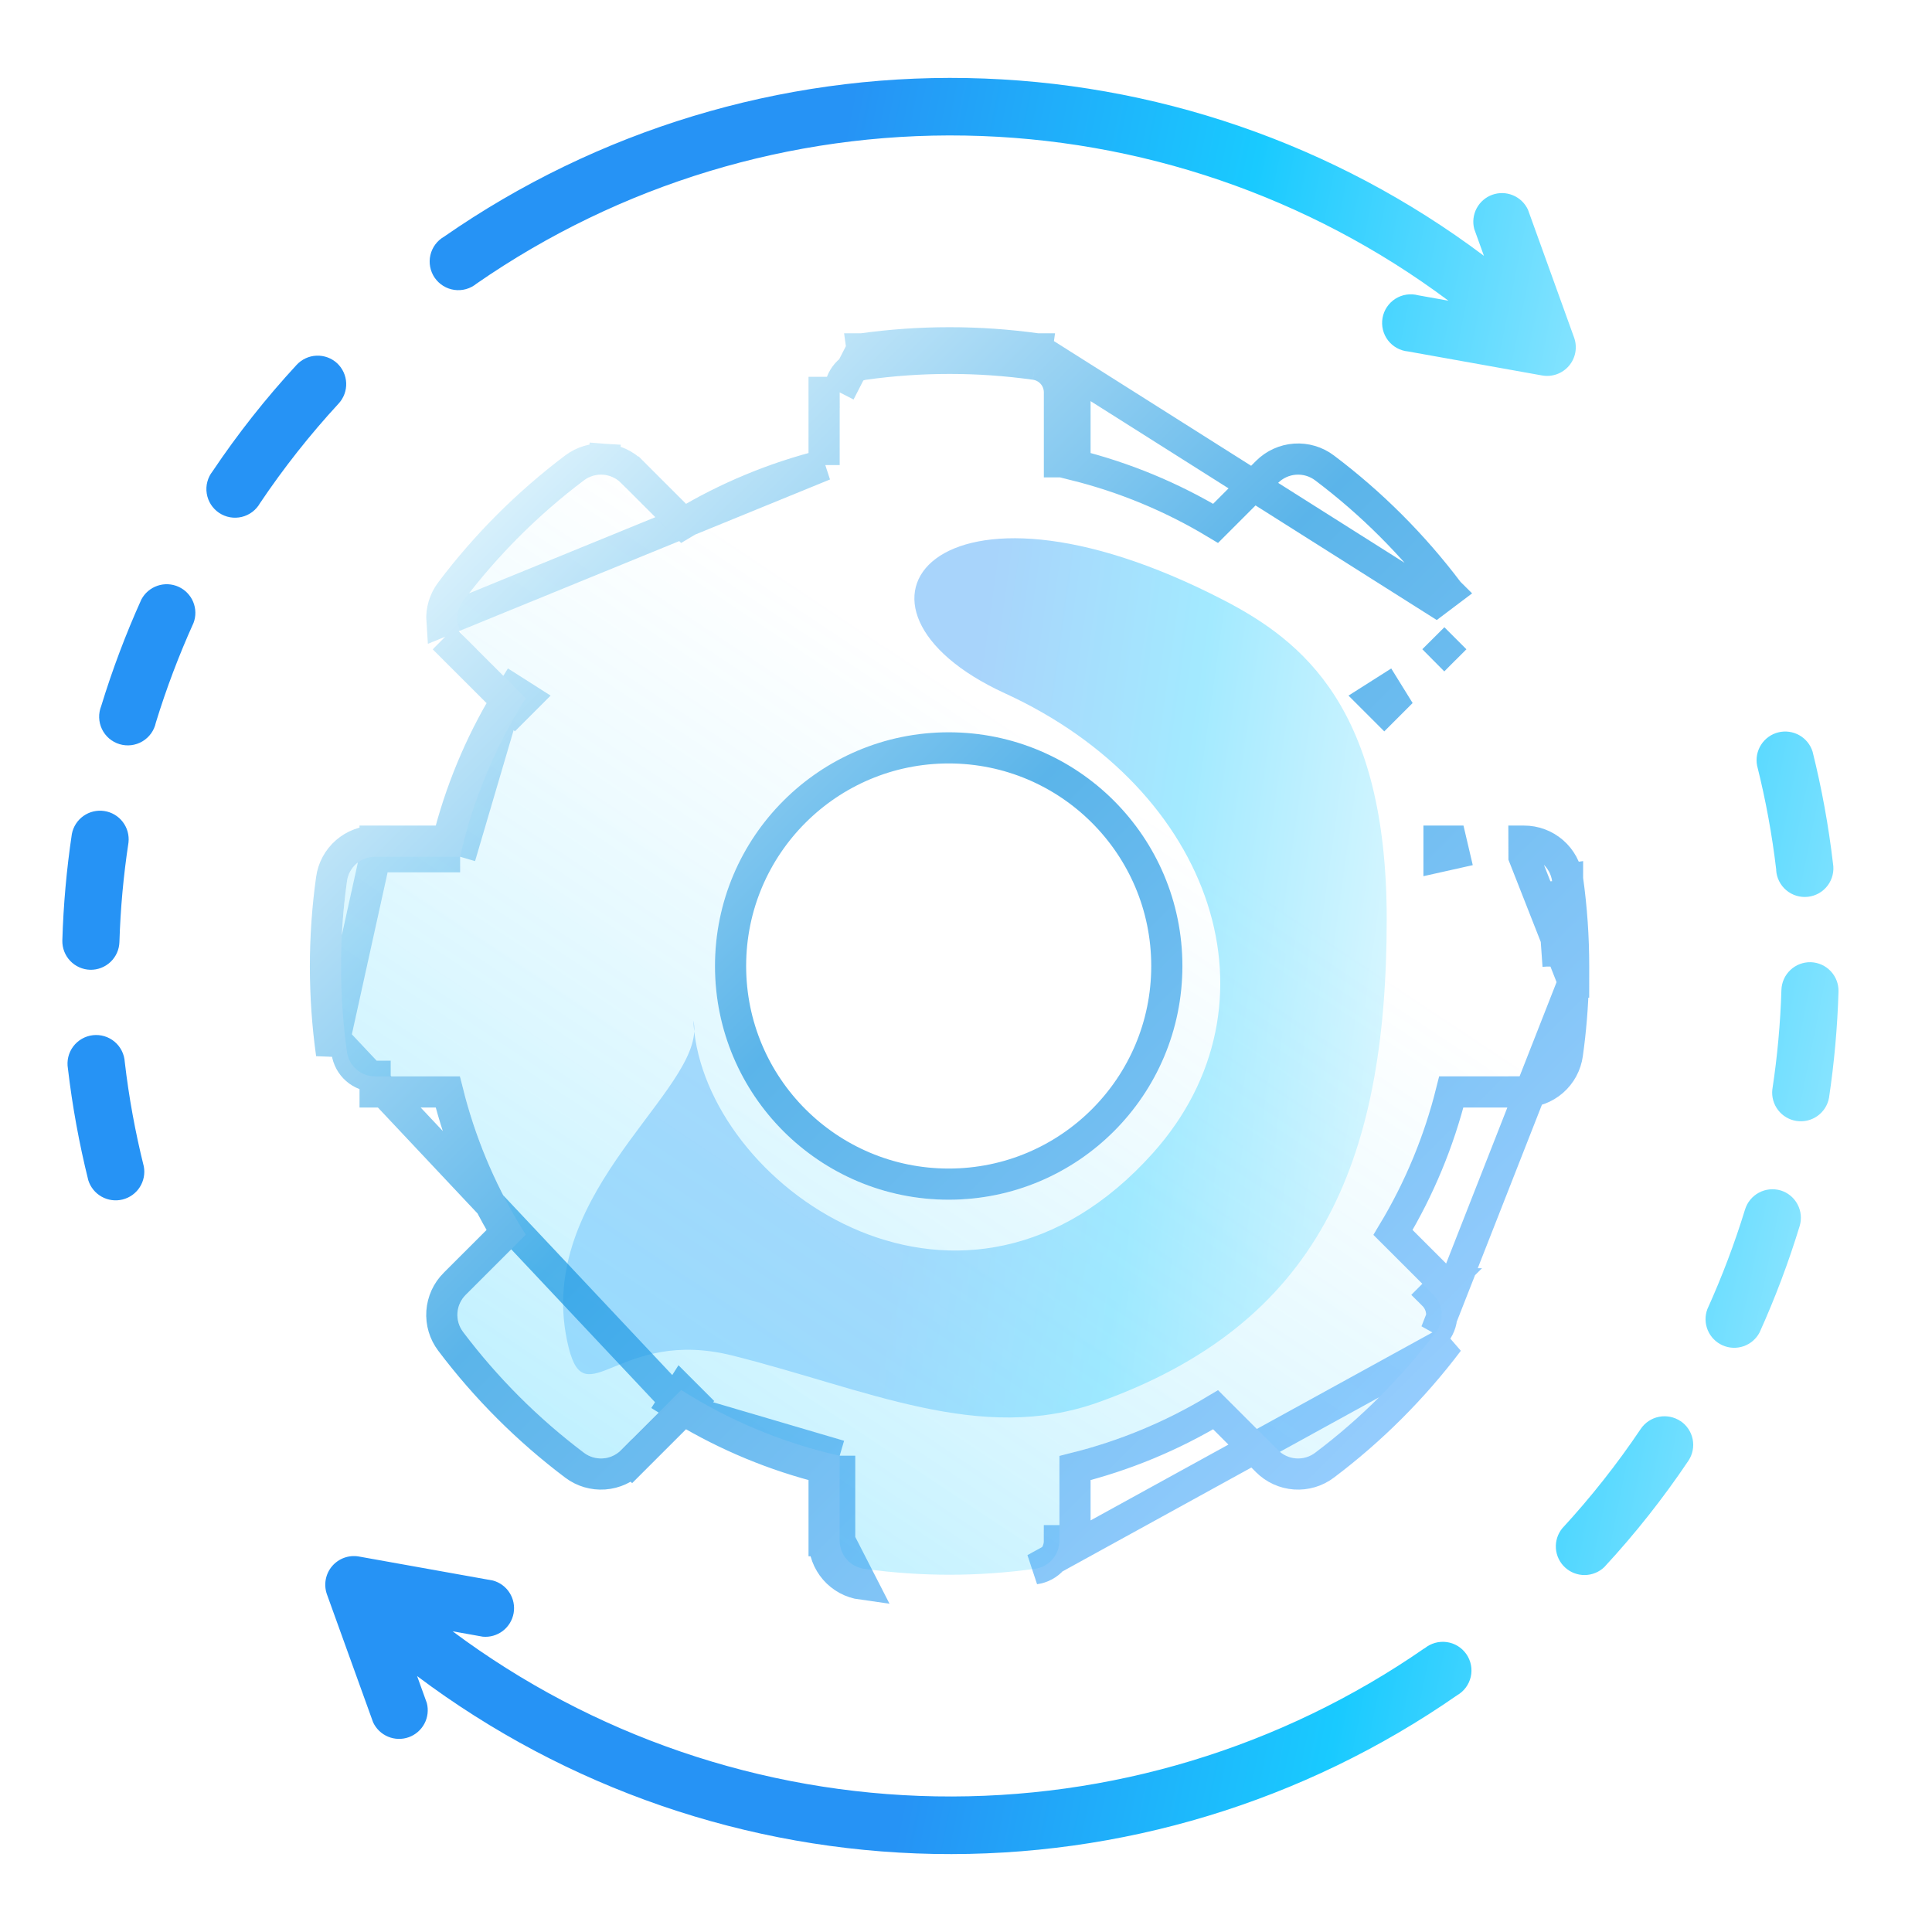 <svg width="124" height="124" viewBox="0 0 124 124" fill="none" xmlns="http://www.w3.org/2000/svg">
<path d="M107.851 91.206C107.447 90.937 106.952 90.84 106.476 90.934C105.999 91.028 105.58 91.307 105.308 91.709C103.792 93.964 102.106 96.1 100.264 98.097C99.971 98.461 99.827 98.922 99.861 99.388C99.896 99.853 100.106 100.288 100.45 100.604C100.794 100.921 101.245 101.094 101.712 101.09C102.179 101.086 102.627 100.904 102.965 100.582C104.941 98.448 106.747 96.163 108.368 93.75C108.637 93.344 108.734 92.849 108.639 92.373C108.543 91.896 108.262 91.476 107.858 91.206H107.851ZM116.218 61.756C115.732 61.744 115.262 61.925 114.909 62.258C114.556 62.592 114.35 63.052 114.335 63.537C114.27 65.676 114.075 67.809 113.753 69.925C113.7 70.397 113.833 70.872 114.123 71.249C114.412 71.626 114.837 71.876 115.307 71.946C115.777 72.017 116.257 71.903 116.645 71.628C117.033 71.353 117.299 70.939 117.388 70.472C117.727 68.208 117.931 65.926 118 63.638C118.011 63.154 117.832 62.685 117.499 62.332C117.167 61.98 116.709 61.773 116.225 61.756H116.218ZM114.284 76.405C113.819 76.267 113.318 76.318 112.891 76.547C112.463 76.776 112.143 77.164 112.001 77.628C111.331 79.806 110.524 81.939 109.585 84.016C109.419 84.454 109.427 84.938 109.606 85.37C109.785 85.802 110.123 86.15 110.549 86.342C110.976 86.534 111.46 86.557 111.903 86.405C112.346 86.252 112.714 85.937 112.932 85.523C113.935 83.302 114.795 81.019 115.507 78.689C115.647 78.225 115.597 77.725 115.369 77.297C115.142 76.869 114.754 76.549 114.291 76.405H114.284ZM113.997 55.836C114.011 56.086 114.076 56.331 114.188 56.554C114.3 56.778 114.457 56.977 114.649 57.138C114.84 57.299 115.062 57.419 115.302 57.492C115.542 57.564 115.794 57.586 116.043 57.558C116.291 57.529 116.532 57.45 116.749 57.326C116.966 57.201 117.155 57.033 117.305 56.833C117.455 56.633 117.563 56.404 117.621 56.161C117.68 55.917 117.688 55.665 117.645 55.418C117.362 53.002 116.925 50.607 116.337 48.246C116.198 47.797 115.893 47.418 115.483 47.188C115.073 46.957 114.591 46.892 114.134 47.005C113.678 47.119 113.283 47.404 113.03 47.8C112.777 48.196 112.685 48.674 112.774 49.136C113.327 51.341 113.738 53.579 114.004 55.836H113.997ZM91.421 105.793C82.221 112.167 71.25 115.49 60.058 115.294C48.866 115.098 38.018 111.392 29.048 104.699L30.988 105.046C31.446 105.088 31.904 104.956 32.27 104.677C32.635 104.398 32.883 103.992 32.965 103.54C33.046 103.087 32.954 102.62 32.708 102.232C32.462 101.843 32.078 101.561 31.634 101.441L23.026 99.899C22.71 99.845 22.386 99.874 22.085 99.984C21.785 100.094 21.518 100.28 21.311 100.524C21.104 100.769 20.965 101.063 20.907 101.378C20.849 101.692 20.874 102.017 20.98 102.319L23.946 110.541C24.139 110.957 24.481 111.286 24.905 111.463C25.328 111.641 25.803 111.653 26.235 111.498C26.668 111.343 27.026 111.032 27.241 110.626C27.455 110.22 27.51 109.749 27.395 109.304L26.771 107.574C36.352 114.774 47.961 118.769 59.945 118.99C71.929 119.212 83.678 115.649 93.518 108.808C93.739 108.681 93.931 108.511 94.082 108.306C94.233 108.101 94.341 107.868 94.397 107.62C94.453 107.372 94.457 107.115 94.409 106.865C94.361 106.615 94.261 106.378 94.116 106.169C93.972 105.96 93.785 105.783 93.569 105.649C93.352 105.515 93.11 105.428 92.858 105.393C92.606 105.358 92.35 105.375 92.105 105.444C91.86 105.513 91.632 105.632 91.435 105.793H91.421Z" fill="url(#paint0_linear_1_44042)"/>
<path d="M12.42 39.983C11.481 42.06 10.674 44.195 10.004 46.374C9.952 46.624 9.849 46.86 9.7 47.069C9.552 47.276 9.362 47.451 9.142 47.582C8.923 47.712 8.678 47.796 8.425 47.827C8.171 47.858 7.914 47.835 7.669 47.761C7.424 47.687 7.198 47.563 7.004 47.397C6.81 47.23 6.653 47.025 6.543 46.795C6.433 46.564 6.372 46.313 6.364 46.058C6.356 45.803 6.402 45.549 6.497 45.312C7.21 42.982 8.07 40.699 9.072 38.478C9.291 38.064 9.659 37.749 10.101 37.597C10.544 37.444 11.028 37.467 11.455 37.659C11.882 37.851 12.22 38.199 12.399 38.631C12.578 39.063 12.586 39.548 12.42 39.985V39.983ZM8.008 68.162C7.994 67.913 7.928 67.668 7.816 67.445C7.704 67.221 7.548 67.022 7.356 66.861C7.165 66.7 6.942 66.58 6.702 66.507C6.463 66.435 6.211 66.413 5.962 66.441C5.713 66.47 5.473 66.549 5.256 66.673C5.039 66.798 4.849 66.965 4.699 67.166C4.549 67.366 4.442 67.595 4.383 67.838C4.325 68.081 4.317 68.334 4.359 68.581C4.643 70.997 5.08 73.392 5.667 75.752C5.808 76.2 6.113 76.576 6.522 76.805C6.93 77.035 7.411 77.1 7.866 76.987C8.321 76.874 8.715 76.592 8.969 76.198C9.223 75.804 9.316 75.328 9.231 74.868C8.68 72.661 8.271 70.421 8.008 68.162ZM5.787 62.243C6.272 62.254 6.741 62.072 7.093 61.739C7.445 61.405 7.65 60.947 7.665 60.462C7.73 58.323 7.925 56.19 8.247 54.074C8.3 53.602 8.167 53.127 7.877 52.75C7.588 52.373 7.163 52.123 6.693 52.053C6.223 51.982 5.743 52.096 5.355 52.371C4.967 52.646 4.701 53.06 4.612 53.527C4.273 55.791 4.069 58.073 4.001 60.361C3.989 60.847 4.17 61.318 4.505 61.671C4.84 62.023 5.301 62.229 5.787 62.243ZM30.583 18.206C39.784 11.83 50.756 8.505 61.95 8.701C73.144 8.897 83.993 12.605 92.964 19.3L91.026 18.953C90.78 18.886 90.522 18.871 90.27 18.91C90.018 18.948 89.777 19.038 89.561 19.174C89.346 19.311 89.161 19.49 89.019 19.702C88.877 19.913 88.78 20.152 88.735 20.403C88.69 20.654 88.698 20.911 88.758 21.159C88.818 21.407 88.928 21.639 89.083 21.842C89.238 22.045 89.433 22.213 89.656 22.336C89.879 22.459 90.126 22.535 90.38 22.558L98.988 24.1C99.303 24.154 99.628 24.125 99.928 24.015C100.229 23.905 100.496 23.719 100.703 23.475C100.91 23.23 101.049 22.936 101.107 22.621C101.165 22.307 101.14 21.982 101.034 21.68L98.068 13.458C97.875 13.042 97.533 12.713 97.109 12.536C96.685 12.358 96.211 12.346 95.778 12.501C95.346 12.656 94.987 12.967 94.773 13.373C94.558 13.779 94.504 14.25 94.619 14.694L95.242 16.42C85.662 9.223 74.053 5.23 62.07 5.01C50.087 4.789 38.34 8.352 28.5 15.191C28.28 15.317 28.087 15.488 27.936 15.693C27.785 15.898 27.678 16.131 27.622 16.379C27.566 16.627 27.561 16.884 27.61 17.134C27.658 17.384 27.757 17.621 27.902 17.83C28.047 18.039 28.233 18.216 28.45 18.35C28.666 18.483 28.908 18.571 29.16 18.606C29.412 18.641 29.669 18.624 29.914 18.555C30.159 18.486 30.387 18.367 30.583 18.206ZM21.633 23.309C21.274 22.981 20.8 22.808 20.314 22.828C19.828 22.848 19.369 23.06 19.039 23.417C17.066 25.552 15.262 27.836 13.643 30.249C13.486 30.448 13.371 30.677 13.307 30.923C13.242 31.168 13.229 31.424 13.269 31.674C13.308 31.925 13.399 32.165 13.535 32.378C13.672 32.592 13.851 32.775 14.062 32.917C14.273 33.058 14.51 33.154 14.76 33.199C15.01 33.244 15.266 33.236 15.513 33.178C15.76 33.119 15.992 33.009 16.194 32.857C16.397 32.704 16.565 32.511 16.69 32.29C18.205 30.035 19.892 27.899 21.734 25.901C22.063 25.544 22.238 25.07 22.219 24.585C22.2 24.099 21.989 23.64 21.633 23.309Z" fill="url(#paint1_linear_1_44042)"/>
<path d="M44.559 66.207C44.532 65.971 44.513 65.735 44.502 65.5C44.554 65.729 44.572 65.965 44.559 66.207C45.746 76.515 61.938 87.483 74.002 74C82.501 64.5 77.993 50.684 64.502 44.5C52.502 39 60.002 28.952 78.502 38.5C83.668 41.167 89.002 45.5 89.002 59C89.002 74.788 84.5 85 70.5 90C62.91 92.71 55.596 89.149 47 87C39.74 85.185 37.595 90.881 36.5 86.5C34.132 77.029 44.324 70.548 44.559 66.207Z" fill="url(#paint2_linear_1_44042)"/>
<g filter="url(#filter0_b_1_44042)">
<path fill-rule="evenodd" clip-rule="evenodd" d="M99.609 67.513C99.863 65.698 99.991 63.867 99.991 62.035H100C100.001 60.202 99.874 58.371 99.618 56.556C99.559 56.121 99.343 55.721 99.011 55.433C98.679 55.144 98.254 54.986 97.814 54.987H92.358C91.55 51.38 90.122 47.941 88.139 44.821L91.997 40.965C92.309 40.655 92.498 40.243 92.529 39.804C92.56 39.365 92.43 38.93 92.165 38.58C89.954 35.649 87.344 33.041 84.412 30.831C84.061 30.566 83.626 30.436 83.187 30.467C82.748 30.498 82.335 30.687 82.025 30.999L78.167 34.855C75.046 32.873 71.604 31.447 67.996 30.638V25.185C67.997 24.746 67.839 24.32 67.55 23.988C67.261 23.657 66.861 23.441 66.425 23.381C62.789 22.873 59.099 22.873 55.463 23.381C55.027 23.441 54.628 23.657 54.339 23.988C54.05 24.32 53.892 24.746 53.893 25.185V30.638C50.284 31.447 46.843 32.873 43.721 34.855L39.863 30.999C39.553 30.687 39.141 30.498 38.702 30.467C38.263 30.436 37.828 30.566 37.477 30.831C34.544 33.04 31.934 35.648 29.724 38.58C29.458 38.93 29.329 39.365 29.36 39.804C29.39 40.243 29.58 40.655 29.892 40.965L33.75 44.819C31.765 47.939 30.338 51.379 29.531 54.987H24.075C23.635 54.986 23.209 55.144 22.878 55.433C22.546 55.721 22.33 56.121 22.27 56.556C21.761 60.191 21.761 63.879 22.27 67.513C22.33 67.949 22.546 68.348 22.878 68.637C23.209 68.925 23.635 69.084 24.075 69.082H29.531C30.339 72.689 31.766 76.129 33.75 79.249L29.892 83.104C29.58 83.414 29.39 83.827 29.36 84.266C29.329 84.704 29.458 85.139 29.724 85.49C31.935 88.421 34.544 91.029 37.477 93.238C37.828 93.504 38.263 93.633 38.702 93.603C39.141 93.572 39.553 93.383 39.863 93.07L43.721 89.215C46.843 91.196 50.284 92.623 53.893 93.431V98.884C53.892 99.324 54.05 99.749 54.339 100.081C54.628 100.413 55.027 100.628 55.463 100.688C59.099 101.197 62.789 101.197 66.425 100.688C66.861 100.628 67.261 100.413 67.55 100.081C67.839 99.749 67.997 99.324 67.996 98.884V93.431C71.605 92.624 75.046 91.197 78.167 89.215L82.025 93.07C82.335 93.383 82.748 93.572 83.187 93.603C83.626 93.633 84.061 93.504 84.412 93.238C87.344 91.029 89.954 88.421 92.165 85.49C92.43 85.139 92.56 84.704 92.529 84.266C92.498 83.827 92.309 83.414 91.997 83.104L88.139 79.249C90.121 76.128 91.549 72.689 92.358 69.082H97.804C98.244 69.084 98.67 68.925 99.002 68.637C99.334 68.348 99.55 67.949 99.609 67.513ZM60.889 77C69.173 77 75.889 70.284 75.889 62C75.889 53.716 69.173 47 60.889 47C52.605 47 45.889 53.716 45.889 62C45.889 70.284 52.605 77 60.889 77Z" fill="url(#paint3_linear_1_44042)"/>
<path d="M100.978 63.035C100.94 64.579 100.814 66.121 100.599 67.652C100.506 68.326 100.172 68.944 99.658 69.391C99.144 69.839 98.484 70.084 97.803 70.082H97.804V69.082L97.801 70.082L93.148 70.082C92.354 73.257 91.093 76.297 89.406 79.101L92.701 82.394C92.702 82.395 92.702 82.396 92.703 82.397L92.704 82.397L91.997 83.104C92.309 83.414 92.498 83.827 92.529 84.266C92.56 84.704 92.43 85.139 92.165 85.49L100.978 63.035ZM100.978 63.035H100.999L101 62.035C101.001 60.157 100.871 58.28 100.609 56.419M100.978 63.035L97.814 54.987L97.811 53.987C97.811 53.987 97.812 53.987 97.812 53.987C98.494 53.985 99.153 54.231 99.667 54.678C100.181 55.126 100.516 55.744 100.609 56.419M52.893 98.883C52.891 99.564 53.137 100.223 53.585 100.738C54.032 101.251 54.65 101.585 55.325 101.678L53.893 98.884M52.893 98.883C52.893 98.882 52.893 98.882 52.893 98.881L53.893 98.884M52.893 98.883V98.884H53.893M52.893 98.883V94.222M53.893 98.884V93.431M52.893 94.222C53.152 94.287 53.413 94.349 53.674 94.407L53.893 93.431M52.893 94.222C49.716 93.429 46.675 92.168 43.869 90.481M52.893 94.222V93.431H53.893M53.893 93.431L43.869 90.481M43.869 90.481L44.428 89.922L43.721 89.215L43.185 90.059C43.412 90.202 43.639 90.343 43.869 90.481ZM43.869 90.481L40.573 93.775L39.863 93.07L40.57 93.778L40.571 93.777C40.09 94.26 39.451 94.552 38.772 94.6C38.092 94.648 37.417 94.448 36.874 94.036C33.868 91.771 31.193 89.097 28.927 86.093C28.515 85.55 28.314 84.875 28.362 84.195C28.41 83.515 28.703 82.876 29.186 82.396C29.187 82.395 29.187 82.395 29.188 82.394L32.483 79.101C30.794 76.297 29.533 73.258 28.74 70.082L24.078 70.082C24.078 70.082 24.077 70.082 24.076 70.082H24.075V69.082C23.635 69.084 23.209 68.925 22.878 68.637C22.546 68.348 22.33 67.949 22.27 67.513L43.869 90.481ZM24.076 53.987C23.395 53.985 22.736 54.231 22.221 54.678C21.707 55.126 21.372 55.744 21.28 56.419C20.758 60.145 20.758 63.925 21.28 67.65L24.075 54.987M24.076 53.987C24.077 53.987 24.078 53.987 24.078 53.987L24.075 54.987M24.076 53.987H24.075V54.987M24.076 53.987H28.74M24.075 54.987H29.531M28.74 53.987C28.675 54.247 28.613 54.507 28.555 54.769L29.531 54.987M28.74 53.987C29.532 50.811 30.794 47.771 32.483 44.966M28.74 53.987H29.531V54.987M29.531 54.987L32.483 44.966M32.483 44.966L33.043 45.526L33.75 44.819L32.906 44.282C32.762 44.508 32.621 44.737 32.483 44.966ZM32.483 44.966L29.188 41.675L29.892 40.965L29.185 41.673L29.186 41.674L32.483 44.966ZM100.609 56.419C100.609 56.42 100.609 56.42 100.609 56.421L99.618 56.556M100.609 56.419C100.609 56.419 100.609 56.418 100.609 56.417L99.618 56.556M99.618 56.556C99.827 58.041 99.951 59.536 99.988 61.035H99.991H100V61.985M99.618 56.556L100 61.985M67.996 25.185H68.996V25.187C68.996 25.187 68.996 25.188 68.996 25.188L68.996 29.848C72.173 30.641 75.214 31.902 78.02 33.589L81.316 30.294C81.316 30.294 81.317 30.293 81.317 30.293C81.798 29.81 82.437 29.517 83.117 29.47C83.797 29.422 84.471 29.622 85.015 30.034C88.02 32.298 90.695 34.971 92.961 37.976C92.962 37.976 92.962 37.977 92.963 37.978L92.165 38.58L66.562 22.391M67.996 25.185C67.997 24.746 67.839 24.32 67.55 23.988C67.261 23.657 66.861 23.441 66.425 23.381M67.996 25.185V30.638V25.185ZM66.425 23.381L66.564 22.391C66.564 22.391 66.563 22.391 66.562 22.391M66.425 23.381L66.561 22.391C66.561 22.391 66.562 22.391 66.562 22.391M66.425 23.381C62.789 22.873 59.099 22.873 55.463 23.381M66.562 22.391C62.835 21.87 59.053 21.87 55.326 22.391M55.463 23.381L55.328 22.391C55.327 22.391 55.327 22.391 55.326 22.391M55.463 23.381C55.027 23.441 54.628 23.657 54.339 23.988C54.05 24.32 53.892 24.746 53.893 25.185M55.463 23.381L55.325 22.391C55.325 22.391 55.326 22.391 55.326 22.391M55.326 22.391L53.893 25.185M52.893 25.187V25.185H53.893M52.893 25.187C52.893 25.187 52.893 25.188 52.893 25.188L53.893 25.185M52.893 25.187V29.848M52.893 25.187V29.848M52.893 29.848C49.716 30.641 46.675 31.902 43.869 33.589L40.573 30.294C40.572 30.294 40.572 30.293 40.571 30.293C40.091 29.81 39.452 29.517 38.772 29.47L38.702 30.467L38.772 29.47C38.092 29.422 37.418 29.622 36.874 30.033C33.867 32.298 31.192 34.971 28.927 37.977C28.515 38.52 28.314 39.194 28.362 39.874L52.893 29.848ZM100 61.985C100 62.001 100 62.018 100 62.035V61.985ZM85.013 94.037C88.02 91.772 90.695 89.098 92.962 86.093L66.425 100.688C66.861 100.628 67.261 100.413 67.55 100.081C67.839 99.749 67.997 99.324 67.996 98.884H68.996V98.883C68.996 98.882 68.996 98.882 68.996 98.881L68.996 94.222C72.173 93.43 75.214 92.169 78.02 90.481L81.316 93.775C81.316 93.775 81.317 93.776 81.317 93.776C81.797 94.26 82.437 94.552 83.117 94.6C83.796 94.648 84.47 94.448 85.013 94.037ZM92.358 54.987L93.333 54.769C93.275 54.507 93.213 54.247 93.148 53.987H92.358V54.987ZM92.701 41.675C92.701 41.675 92.702 41.674 92.703 41.673L92.704 41.672L91.997 40.965L92.701 41.675ZM88.846 45.528L89.406 44.968C89.268 44.739 89.126 44.511 88.983 44.285L88.139 44.821L88.846 45.528ZM74.889 62C74.889 69.732 68.621 76 60.889 76C53.157 76 46.889 69.732 46.889 62C46.889 54.268 53.157 48 60.889 48C68.621 48 74.889 54.268 74.889 62Z" stroke="url(#paint4_linear_1_44042)" stroke-opacity="0.7" stroke-width="2"/>
</g>
<defs>
<filter id="filter0_b_1_44042" x="-0.111" y="1" width="122.111" height="122.07" filterUnits="userSpaceOnUse" color-interpolation-filters="sRGB">
<feFlood flood-opacity="0" result="BackgroundImageFix"/>
<feGaussianBlur in="BackgroundImageFix" stdDeviation="10"/>
<feComposite in2="SourceAlpha" operator="in" result="effect1_backgroundBlur_1_44042"/>
<feBlend mode="normal" in="SourceGraphic" in2="effect1_backgroundBlur_1_44042" result="shape"/>
</filter>
<linearGradient id="paint0_linear_1_44042" x1="54.126" y1="134.395" x2="105.723" y2="144.807" gradientUnits="userSpaceOnUse">
<stop stop-color="#2693F5"/>
<stop offset="0.5" stop-color="#19CAFF"/>
<stop offset="1" stop-color="#95E7FF"/>
</linearGradient>
<linearGradient id="paint1_linear_1_44042" x1="37.254" y1="92.434" x2="88.858" y2="102.851" gradientUnits="userSpaceOnUse">
<stop stop-color="#2693F5"/>
<stop offset="0.5" stop-color="#19CAFF"/>
<stop offset="1" stop-color="#95E7FF"/>
</linearGradient>
<linearGradient id="paint2_linear_1_44042" x1="54.239" y1="103.036" x2="82.9" y2="107.054" gradientUnits="userSpaceOnUse">
<stop stop-color="#2693F5"/>
<stop offset="0.5" stop-color="#19CAFF"/>
<stop offset="1" stop-color="#95E7FF"/>
</linearGradient>
<linearGradient id="paint3_linear_1_44042" x1="69" y1="49" x2="38.737" y2="94.488" gradientUnits="userSpaceOnUse">
<stop stop-color="white" stop-opacity="0.6"/>
<stop offset="1" stop-color="#B1EDFF" stop-opacity="0.8"/>
</linearGradient>
<linearGradient id="paint4_linear_1_44042" x1="93.677" y1="92.519" x2="28.619" y2="27.054" gradientUnits="userSpaceOnUse">
<stop stop-color="#6EBAFF"/>
<stop offset="0.532" stop-color="#1595E1"/>
<stop offset="1" stop-color="#E5F9FF"/>
</linearGradient>
</defs>
</svg>
